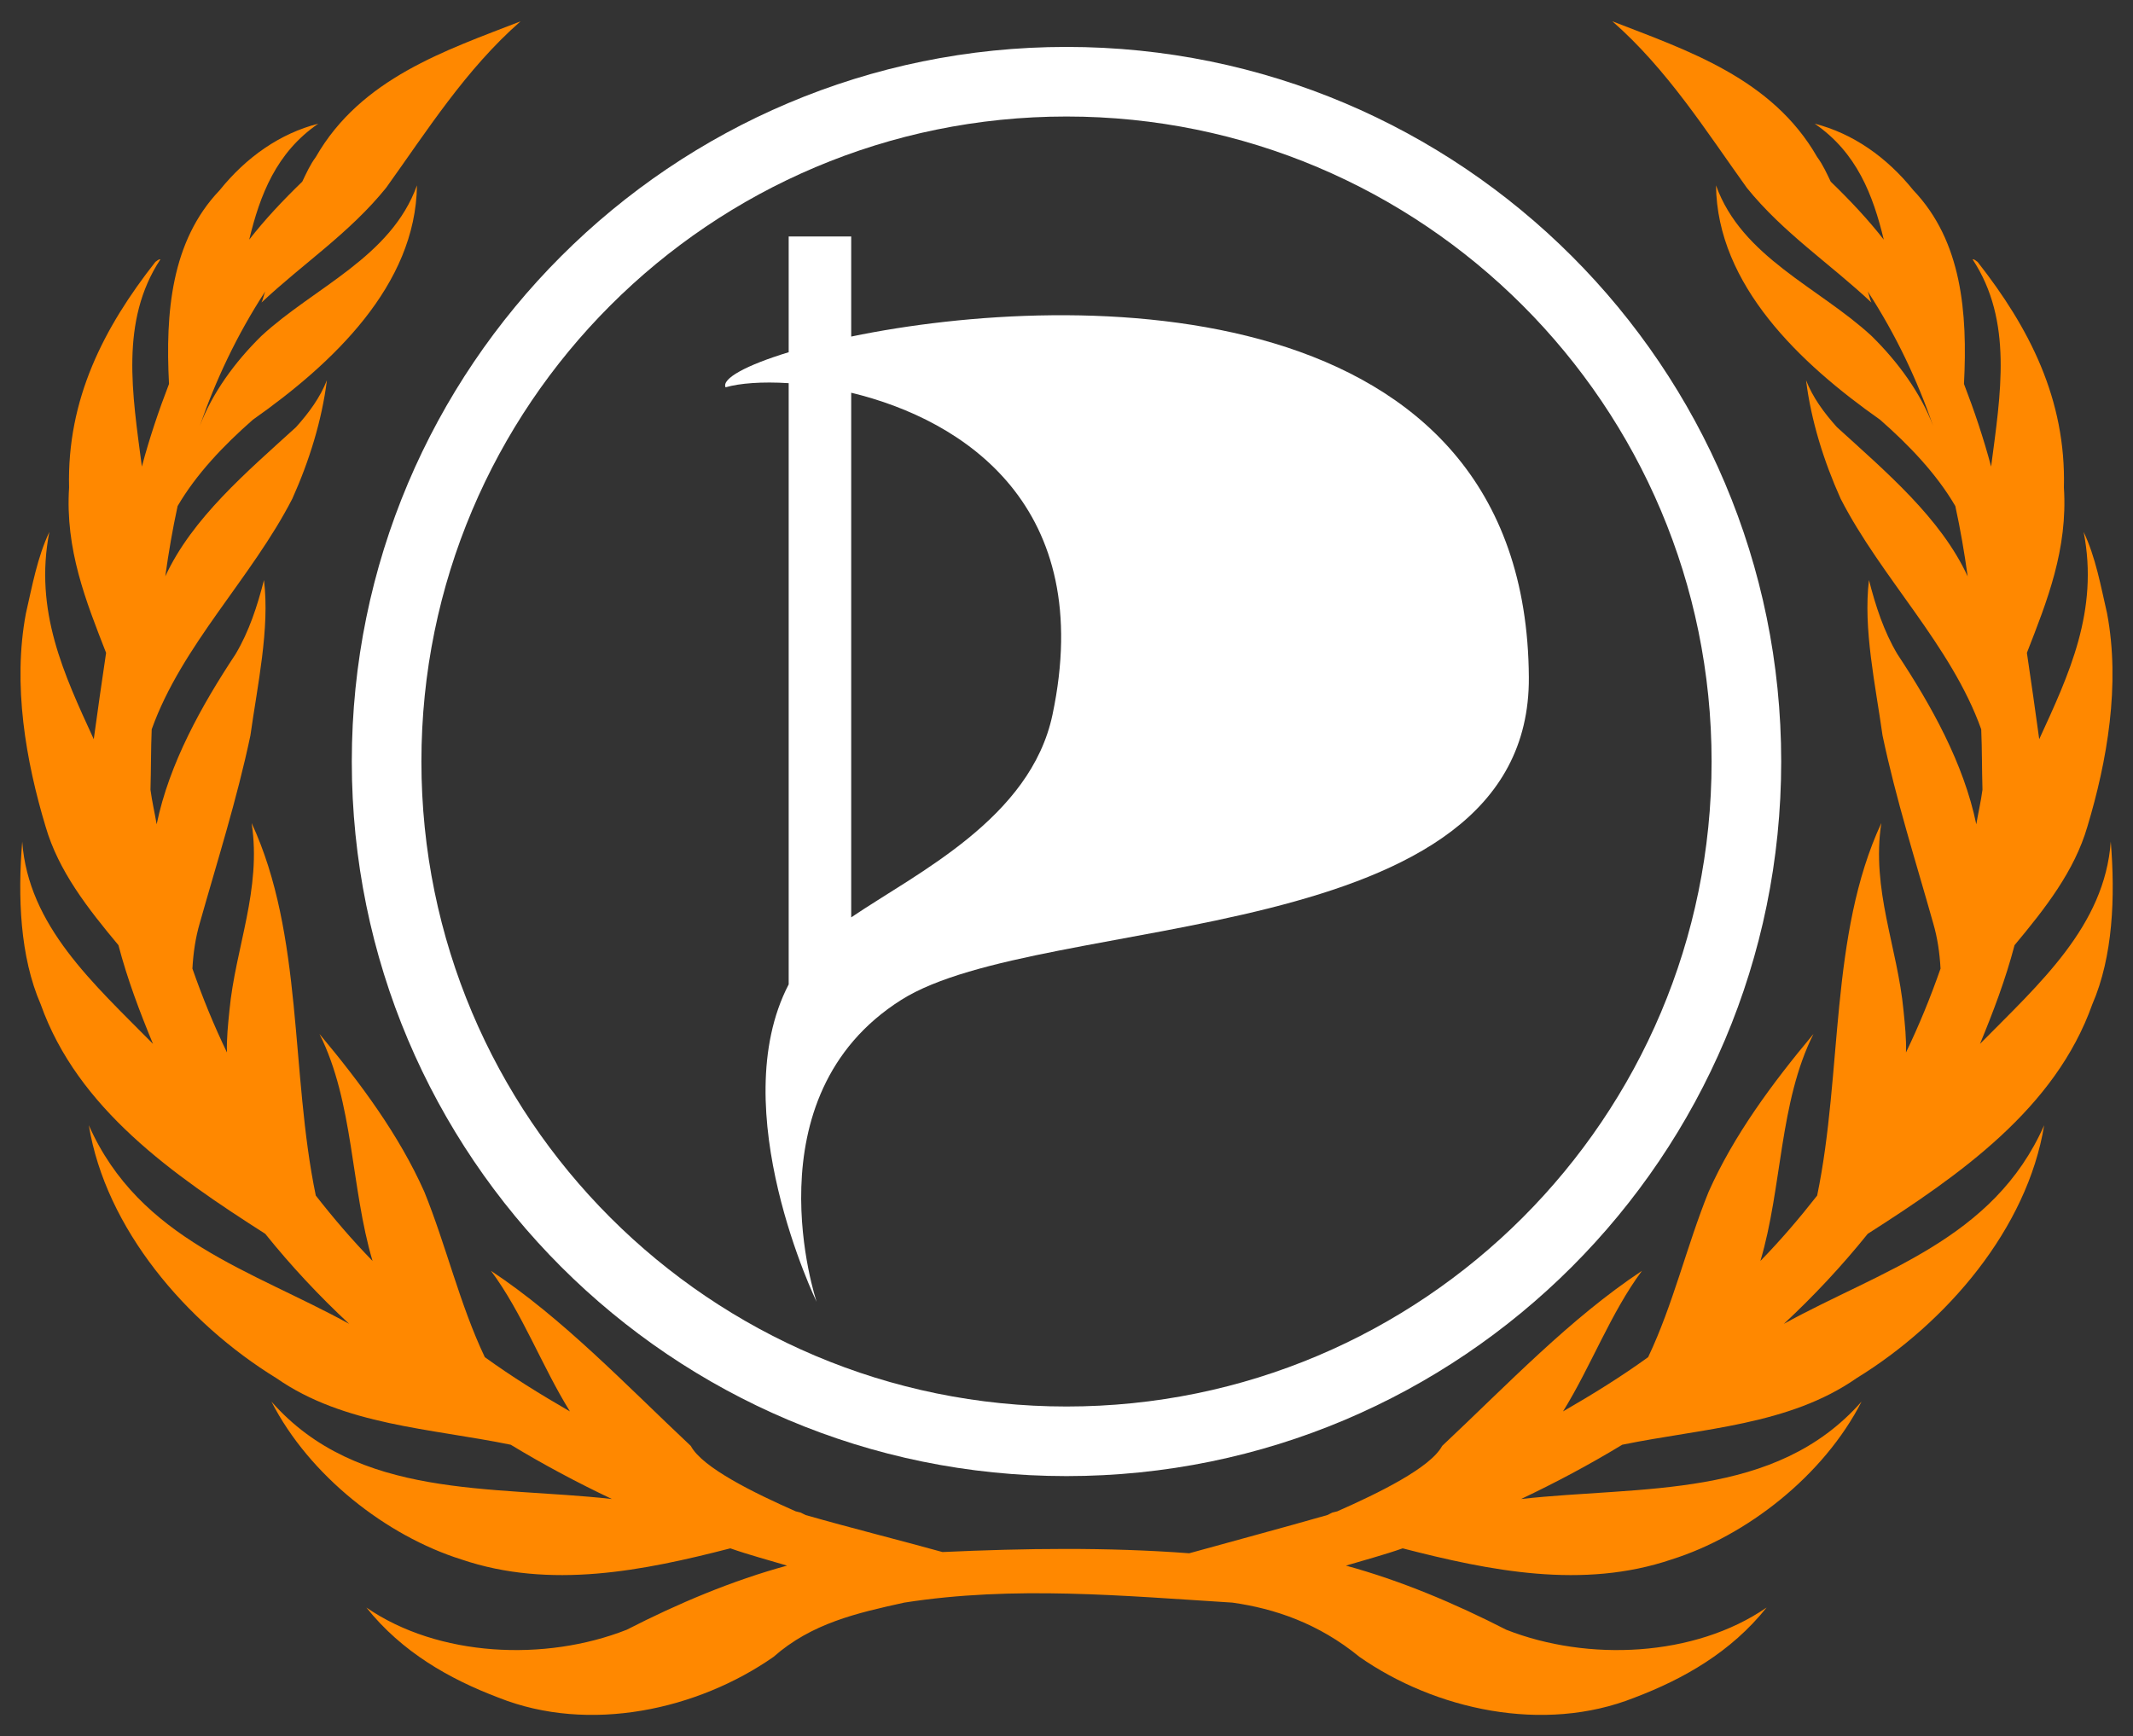 <?xml version="1.0" encoding="UTF-8" standalone="no"?>
<!-- Created with Inkscape (http://www.inkscape.org/) -->

<svg
   xmlns:dc="http://purl.org/dc/elements/1.1/"
   xmlns:cc="http://creativecommons.org/ns#"
   xmlns:rdf="http://www.w3.org/1999/02/22-rdf-syntax-ns#"
   xmlns:svg="http://www.w3.org/2000/svg"
   xmlns="http://www.w3.org/2000/svg"
   xmlns:sodipodi="http://sodipodi.sourceforge.net/DTD/sodipodi-0.dtd"
   xmlns:inkscape="http://www.inkscape.org/namespaces/inkscape"
   version="1.0"
   width="780"
   height="635"
   id="svg2"
   inkscape:version="0.91 r13725"
   sodipodi:docname="PPI_signet.svg">
  <rect width="100%" height="100%" fill="#333333" stroke="none"/>
  <title
     id="title4137">PPI signet</title>
  <sodipodi:namedview
     pagecolor="#ffffff"
     bordercolor="#666666"
     borderopacity="1"
     objecttolerance="10"
     gridtolerance="10"
     guidetolerance="10"
     inkscape:pageopacity="0"
     inkscape:pageshadow="2"
     inkscape:window-width="1332"
     inkscape:window-height="644"
     id="namedview9"
     showgrid="false"
     inkscape:zoom="0.37165354"
     inkscape:cx="186.4089"
     inkscape:cy="317.5"
     inkscape:window-x="0"
     inkscape:window-y="0"
     inkscape:window-maximized="0"
     inkscape:current-layer="svg2" />
  <defs
     id="defs4" />
  <g
     transform="translate(-135.781,-208.636)"
     id="layer1">
    <path
       d="m 326.159,216.429 c -27.391,10.663 -58.367,20.799 -74.886,49.624 -2.074,2.785 -3.504,5.986 -4.965,9.023 -7.147,6.921 -13.692,13.882 -19.397,21.203 3.953,-16.349 9.872,-31.836 25.259,-42.406 -13.958,3.569 -26.303,12.199 -36.087,24.361 -17.746,18.61 -19.846,44.831 -18.499,70.827 -3.712,9.626 -7.153,19.801 -9.923,30.225 -3.459,-26.513 -8.07,-53.243 6.767,-75.789 -0.708,-0.133 -1.259,0.628 -1.809,0.903 -18.897,24.075 -32.393,50.244 -31.577,82.555 -1.448,22.614 6.154,41.529 13.534,60.451 -1.524,10.252 -3.004,20.577 -4.509,31.579 -10.827,-23.588 -21.876,-46.907 -16.241,-75.789 -4.402,9.273 -6.242,19.669 -8.569,29.774 -4.92,26.115 -0.006,54.077 7.216,78.045 4.737,16.226 15.343,29.788 26.619,43.308 3.308,12.618 7.861,24.548 12.63,36.09 -21.794,-22.099 -45.58,-43.095 -47.818,-73.985 -1.651,20.138 -0.854,42.012 6.767,59.549 13.553,38.146 48.438,62.392 82.102,83.91 9.474,11.781 19.738,22.756 30.68,32.932 -35.322,-19.497 -76.638,-30.661 -95.188,-72.631 6.16,37.734 35.625,72.235 68.568,92.481 24.754,17.27 56.356,18.342 85.714,24.361 12.13,7.351 24.349,13.855 36.991,19.85 -44.055,-4.918 -92.949,0.252 -124.507,-35.639 13.825,27.072 41.994,49.092 69.473,57.744 32.463,11.014 66.418,4.171 98.344,-4.06 6.938,2.439 13.838,4.244 20.75,6.316 -19.972,5.447 -39.73,13.764 -58.646,23.458 -29.845,11.744 -68.942,9.961 -95.188,-8.12 12.99,16.283 30.338,26.129 48.274,32.932 33.348,13.294 73.002,4.381 100.601,-14.887 13.888,-12.264 30.414,-16.027 47.818,-19.85 39.983,-6.265 79.94,-2.5 119.998,0 15.349,2.162 31.463,7.549 46.465,19.85 27.6,19.268 67.253,28.181 100.601,14.887 17.936,-6.803 35.283,-16.649 48.274,-32.932 -26.246,18.081 -65.343,19.864 -95.188,8.12 -18.916,-9.694 -38.673,-18.012 -58.645,-23.458 6.913,-2.071 13.812,-3.876 20.75,-6.316 31.925,8.231 65.881,15.074 98.344,4.06 27.479,-8.652 55.648,-30.672 69.473,-57.744 -31.558,35.891 -80.452,30.721 -124.507,35.639 12.642,-5.995 24.861,-12.498 36.991,-19.85 29.357,-6.019 60.96,-7.091 85.714,-24.361 32.943,-20.246 62.409,-54.747 68.568,-92.481 -18.549,41.97 -59.866,53.135 -95.188,72.631 10.941,-10.176 21.199,-21.151 30.68,-32.932 33.664,-21.518 68.549,-45.763 82.103,-83.91 7.621,-17.537 8.418,-39.409 6.767,-59.549 -2.239,30.889 -26.025,51.885 -47.818,73.985 4.769,-11.543 9.322,-23.473 12.63,-36.09 11.276,-13.52 21.882,-27.082 26.619,-43.308 7.222,-23.968 12.136,-51.929 7.216,-78.045 -2.327,-10.106 -4.168,-20.501 -8.569,-29.774 5.635,28.882 -5.414,52.201 -16.241,75.789 -1.505,-11.002 -2.985,-21.326 -4.509,-31.579 7.38,-18.922 14.982,-37.837 13.534,-60.451 0.816,-32.312 -12.68,-58.48 -31.584,-82.555 -0.544,-0.275 -1.094,-1.035 -1.802,-0.903 14.837,22.546 10.226,49.276 6.767,75.789 -2.77,-10.425 -6.211,-20.6 -9.923,-30.225 1.347,-25.995 -0.753,-52.217 -18.499,-70.827 -9.784,-12.162 -22.129,-20.791 -36.087,-24.361 15.387,10.57 21.307,26.057 25.259,42.406 -5.705,-7.321 -12.25,-14.283 -19.397,-21.203 -1.461,-3.037 -2.89,-6.239 -4.965,-9.023 -16.519,-28.826 -47.496,-38.961 -74.886,-49.624 20.118,17.635 34.252,40.105 49.172,60.903 13.382,16.562 30.401,27.711 45.567,41.954 -0.607,-1.259 -0.828,-2.768 -1.353,-4.06 10.435,16.048 18.113,32.482 23.912,49.173 -4.516,-11.886 -12.668,-23.234 -22.559,-32.932 -19.251,-17.769 -47.407,-28.752 -56.843,-55.038 0.43,36.527 30.844,65.185 59.999,85.714 10.656,9.345 20.7,19.877 27.517,31.579 1.834,8.38 3.32,17.037 4.516,25.715 -9.815,-21.284 -29.788,-38.155 -47.819,-54.587 -4.813,-5.366 -8.81,-10.846 -11.283,-17.143 1.84,14.781 6.501,29.638 12.636,43.308 14.894,29.047 40.438,53.604 51.423,84.36 0.31,7.272 0.24,14.564 0.455,22.105 -0.569,4.307 -1.55,8.43 -2.258,12.632 -4.611,-22.322 -16.488,-43.523 -28.871,-62.256 -4.952,-8.344 -7.912,-17.475 -10.378,-27.067 -2.163,17.801 2.378,38.359 4.965,56.841 4.952,23.518 12.067,45.752 18.499,68.572 1.581,5.347 2.397,10.987 2.707,16.691 -3.731,10.691 -7.88,20.811 -12.636,30.677 0.177,-4.974 -0.392,-10.275 -0.898,-15.339 -2.188,-23.126 -11.827,-44.247 -8.12,-68.571 -19.005,40.969 -14.141,91.311 -23.463,136.24 -6.546,8.368 -13.357,16.325 -20.75,23.91 7.994,-26.895 6.849,-57.965 19.397,-83.008 -15.197,18.184 -29.168,37.116 -38.345,57.744 -7.981,19.686 -12.933,41.169 -22.104,60.451 -9.91,7.183 -20.352,13.629 -31.128,19.849 10.296,-16.622 17.417,-36.02 28.871,-51.428 -26.379,17.518 -48.748,41.168 -73.084,64.06 -4.237,7.969 -23.331,17.285 -38.345,23.91 -0.575,0.189 -1.22,0.264 -1.802,0.451 -0.594,0.262 -1.227,0.651 -1.802,0.902 -16.892,4.825 -33.677,9.311 -50.531,13.985 -30.053,-2.266 -60.144,-1.824 -90.223,-0.452 -16.671,-4.612 -33.367,-8.76 -50.076,-13.534 -0.576,-0.252 -1.208,-0.641 -1.802,-0.902 -0.582,-0.186 -1.227,-0.262 -1.802,-0.451 -15.014,-6.624 -34.107,-15.941 -38.351,-23.91 -24.33,-22.892 -46.699,-46.542 -73.078,-64.06 11.453,15.408 18.575,34.806 28.871,51.428 -10.777,-6.22 -21.218,-12.666 -31.128,-19.849 -9.17,-19.282 -14.122,-40.765 -22.104,-60.451 -9.177,-20.629 -23.147,-39.561 -38.345,-57.744 12.548,25.043 11.403,56.113 19.397,83.008 -7.393,-7.585 -14.204,-15.542 -20.75,-23.91 -9.329,-44.929 -4.459,-95.271 -23.463,-136.24 3.706,24.324 -5.932,45.445 -8.12,68.571 -0.506,5.064 -1.075,10.365 -0.898,15.339 -4.756,-9.866 -8.905,-19.986 -12.636,-30.677 0.31,-5.704 1.126,-11.345 2.707,-16.691 6.432,-22.819 13.547,-45.054 18.499,-68.572 2.587,-18.482 7.127,-39.04 4.965,-56.841 -2.467,9.591 -5.426,18.722 -10.378,27.067 -12.383,18.733 -24.26,39.934 -28.871,62.256 -0.708,-4.202 -1.689,-8.325 -2.258,-12.632 0.215,-7.541 0.145,-14.832 0.449,-22.105 10.992,-30.757 36.536,-55.313 51.43,-84.36 6.135,-13.67 10.796,-28.527 12.636,-43.308 -2.473,6.297 -6.47,11.777 -11.283,17.143 -18.037,16.431 -38.003,33.303 -47.818,54.587 1.195,-8.678 2.681,-17.334 4.509,-25.715 6.824,-11.702 16.867,-22.234 27.523,-31.579 29.155,-20.529 59.569,-49.186 59.999,-85.714 -9.436,26.286 -37.592,37.268 -56.843,55.038 -9.891,9.698 -18.05,21.046 -22.559,32.932 5.799,-16.69 13.477,-33.125 23.912,-49.173 -0.531,1.292 -0.746,2.801 -1.353,4.06 15.166,-14.243 32.185,-25.392 45.561,-41.954 14.926,-20.797 29.06,-43.268 49.178,-60.903 z"
       id="path6624"
       style="fill:#ff8800;fill-opacity:1;overflow:visible" />
    <path
       d="m 424.188,295.132 0,42.323 c -15.577,4.744 -24.545,9.673 -23.088,12.836 5.118,-1.491 13.308,-2.145 23.088,-1.515 l 0,219.885 c -23.816,45.805 10.216,116.098 10.216,116.098 0,0 -25.244,-74.977 30.985,-110.448 C 517.122,541.675 695.467,557.021 694.854,456.36 693.984,313.783 529.549,314.633 447.052,331.729 l 0,-36.598 -22.864,0 z m 22.864,57.142 c 41.259,9.926 89.702,41.571 73.607,117.764 -8.009,37.914 -49.439,57.728 -73.607,74.112 l 0,-191.876 z"
       id="path2217"
       style="fill:white;fill-opacity:1;stroke:none" />
    <path
       d="m 525.781,225.795 c -144.342,0 -261.354,117.012 -261.354,261.353 0,144.343 117.012,261.354 261.354,261.354 144.342,0 261.354,-117.011 261.354,-261.354 0,-144.341 -117.012,-261.353 -261.354,-261.353 z m 0,497.253 c -130.284,0 -235.899,-105.617 -235.899,-235.9 0,-130.283 105.615,-235.898 235.899,-235.898 130.284,0 235.899,105.615 235.899,235.898 0,130.285 -105.615,235.9 -235.899,235.9 z"
       id="path2221"
       style="fill:white;fill-opacity:1" />
  </g>
</svg>
